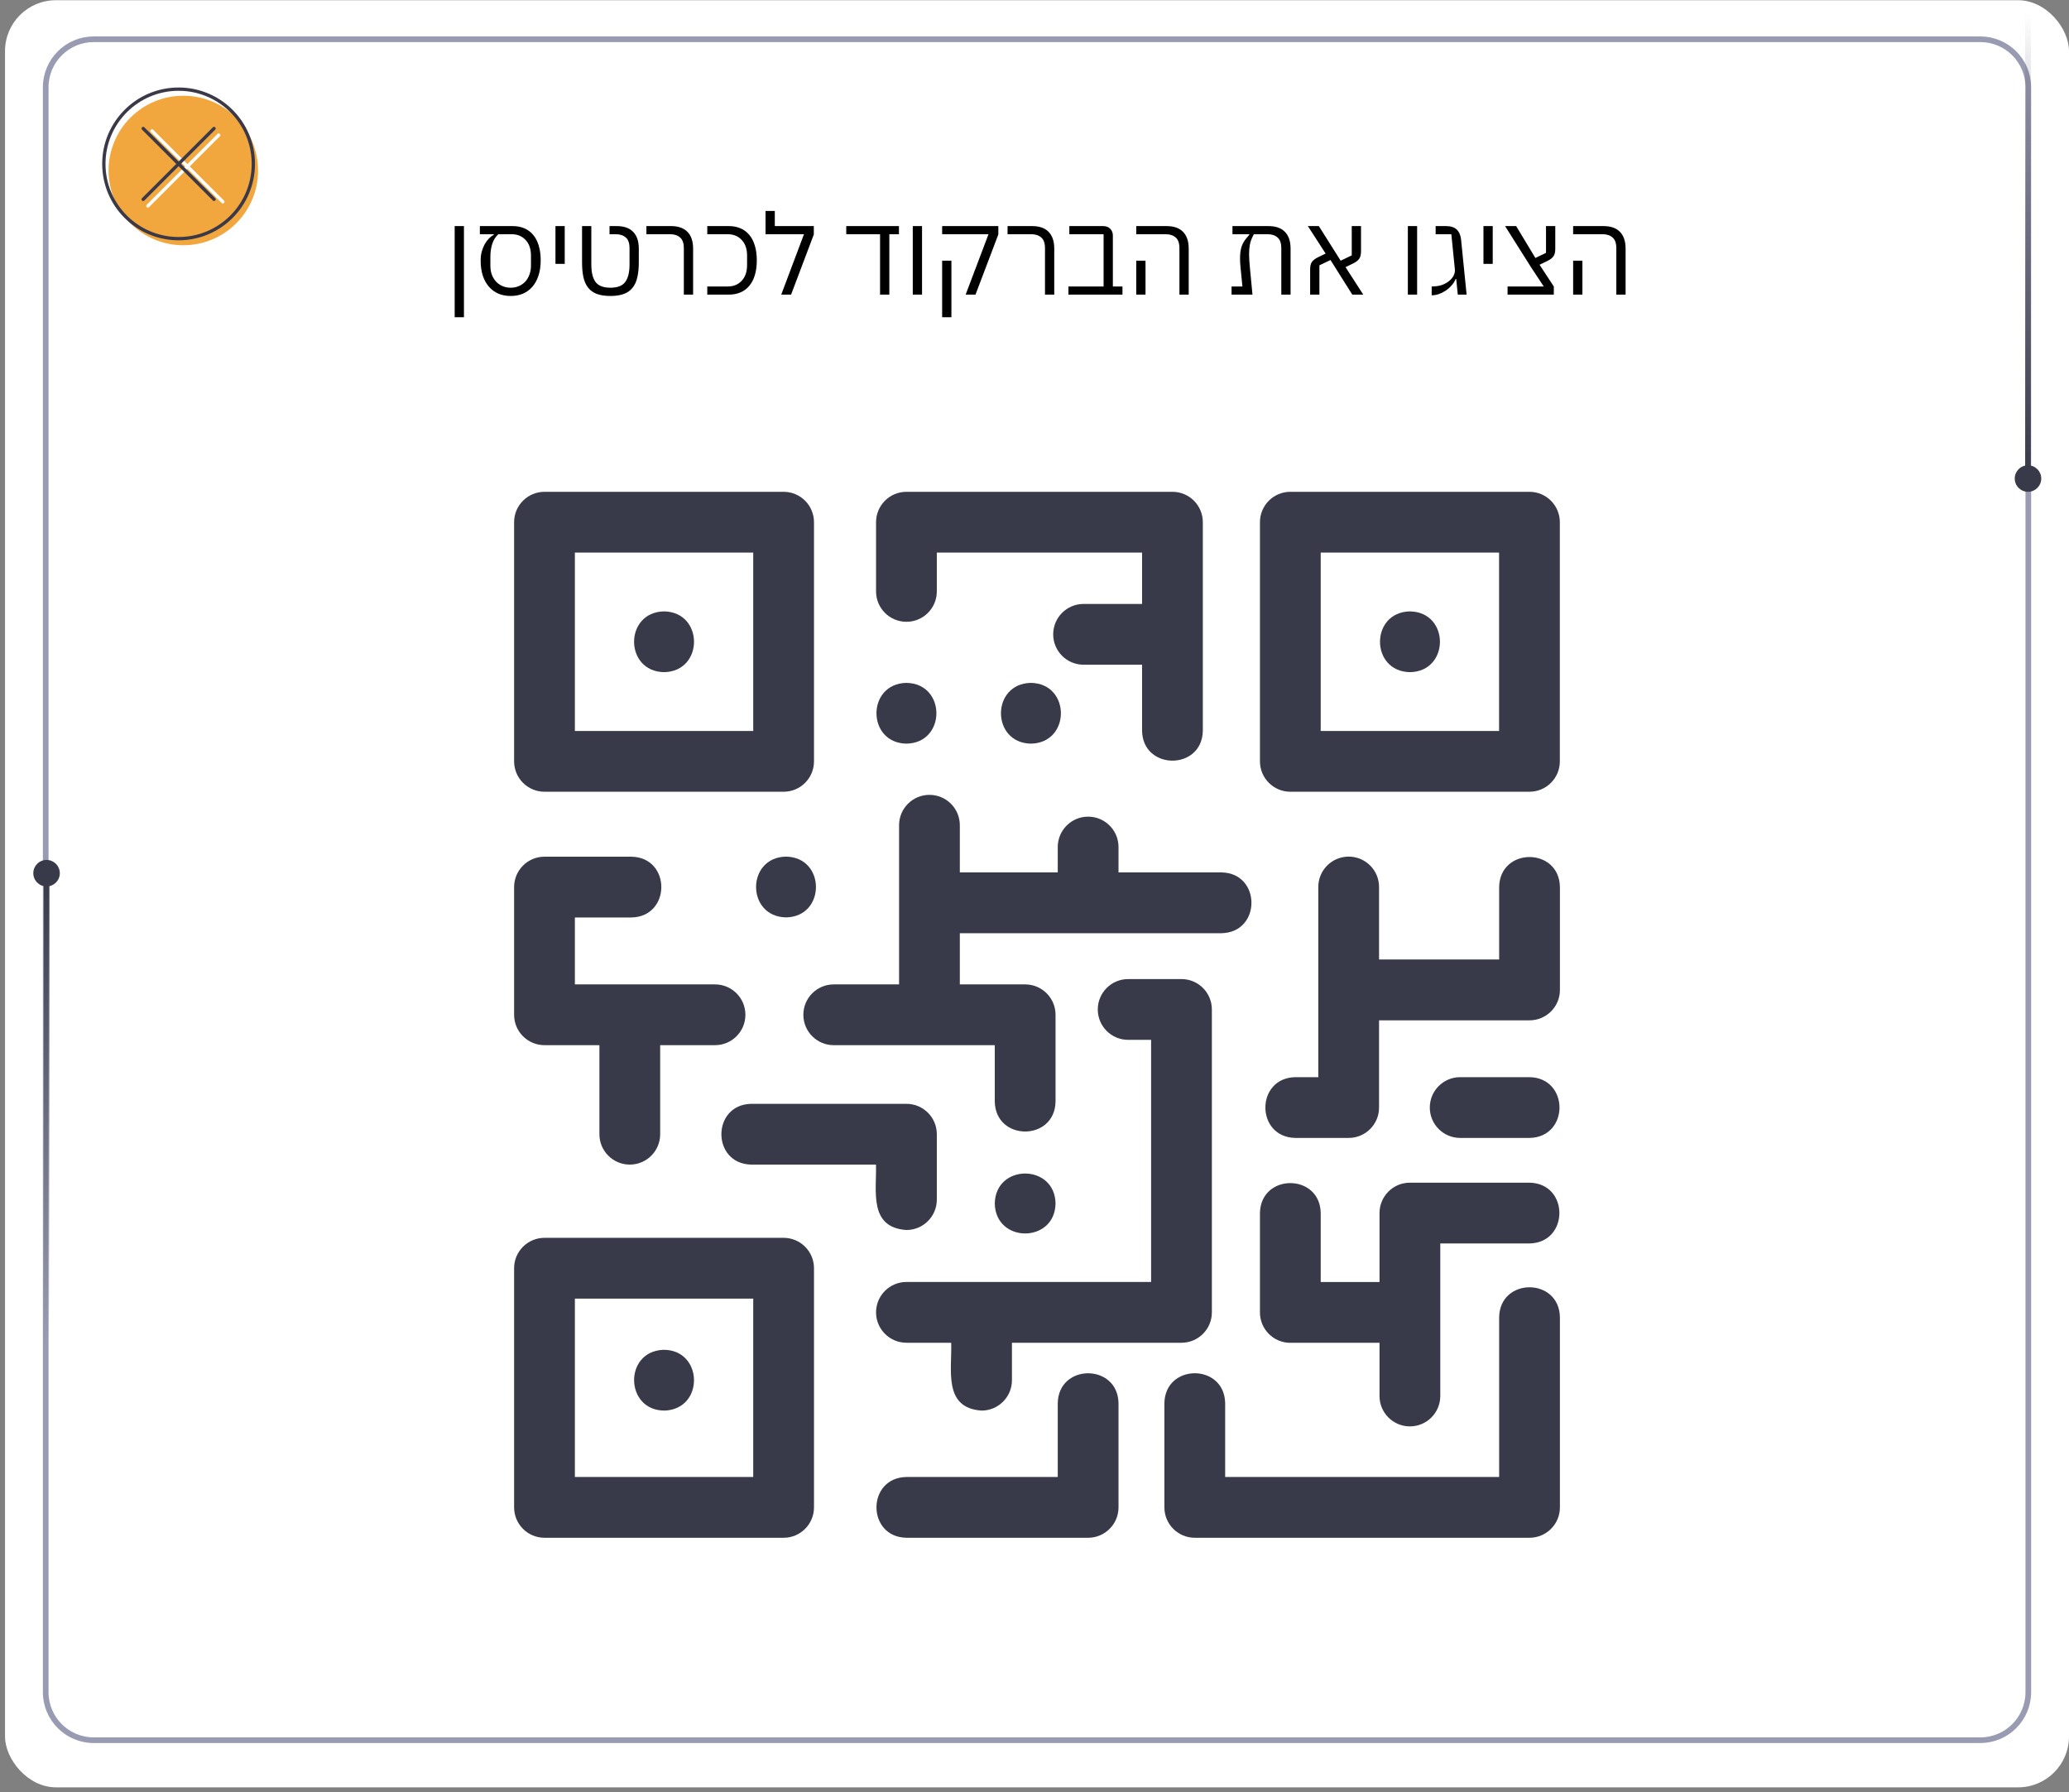 <svg width="366" height="317" viewBox="0 0 366 317" fill="none" xmlns="http://www.w3.org/2000/svg">
<rect x="0" y="0" width="366" height="317" fill="#808080" stroke="none"/>
<rect x="0.889" y="0.038" width="365.111" height="316.094" rx="9" fill="white"/>
<g clip-path="url(#clip0_699_5621)">
<path d="M96.319 140.037H138.619C141.588 140.037 143.993 137.632 143.993 134.662V92.363C143.993 89.393 141.588 86.988 138.619 86.988H96.319C93.35 86.988 90.944 89.393 90.944 92.363V134.662C90.944 137.632 93.35 140.037 96.319 140.037ZM101.694 97.737H133.244V129.287H101.694V97.737Z" fill="#383A49"/>
<path d="M96.319 271.988H138.619C141.588 271.988 143.993 269.582 143.993 266.613V224.313C143.993 221.344 141.588 218.938 138.619 218.938H96.319C93.35 218.938 90.944 221.344 90.944 224.313V266.613C90.944 269.582 93.35 271.988 96.319 271.988ZM101.694 229.688H133.244V261.238H101.694V229.688Z" fill="#383A49"/>
<path d="M228.257 140.037H270.556C273.526 140.037 275.931 137.632 275.931 134.662V92.363C275.931 89.393 273.526 86.988 270.556 86.988H228.257C225.287 86.988 222.882 89.393 222.882 92.363V134.662C222.882 137.632 225.287 140.037 228.257 140.037ZM233.631 97.737H265.181V129.287H233.631V97.737Z" fill="#383A49"/>
<path d="M96.319 184.862H106.034V200.611C106.034 203.58 108.439 205.985 111.409 205.985C114.378 205.985 116.784 203.58 116.784 200.611V184.862H126.485C129.455 184.862 131.86 182.457 131.86 179.488C131.86 176.518 129.455 174.113 126.485 174.113H101.694V162.275H111.691C118.745 162.154 118.759 151.646 111.691 151.525H96.319C93.35 151.525 90.944 153.931 90.944 156.9V179.488C90.944 182.457 93.35 184.862 96.319 184.862Z" fill="#383A49"/>
<path d="M142.112 179.488C142.112 182.457 144.518 184.863 147.487 184.863H175.973V194.833C176.094 201.901 186.602 201.901 186.723 194.833V179.488C186.723 176.518 184.318 174.113 181.348 174.113H169.792V165.057H216.083C223.137 164.936 223.151 154.428 216.083 154.307H197.862V149.819C197.862 146.85 195.457 144.444 192.487 144.444C189.518 144.444 187.113 146.85 187.113 149.819V154.307H169.792V145.963C169.792 142.993 167.387 140.588 164.418 140.588C161.448 140.588 159.043 142.993 159.043 145.963V174.113H147.487C144.518 174.113 142.112 176.518 142.112 179.488Z" fill="#383A49"/>
<path d="M160.346 217.555C163.316 217.555 165.721 215.149 165.721 212.18V200.611C165.721 197.641 163.316 195.236 160.346 195.236H132.908C125.854 195.357 125.84 205.864 132.908 205.985H154.958C155.093 210.675 153.641 217.084 160.333 217.555H160.346Z" fill="#383A49"/>
<path d="M160.346 109.978C163.316 109.978 165.721 107.573 165.721 104.604V97.737H202.028V106.821H191.681C188.712 106.821 186.307 109.226 186.307 112.196C186.307 115.165 188.712 117.57 191.681 117.57H202.028V129.247C202.135 136.288 212.657 136.315 212.777 129.247V92.363C212.777 89.393 210.372 86.988 207.403 86.988H160.346C157.377 86.988 154.972 89.393 154.972 92.363V104.604C154.972 107.573 157.377 109.978 160.346 109.978Z" fill="#383A49"/>
<path d="M275.945 156.887C275.824 149.819 265.316 149.819 265.195 156.887V169.706H243.951V156.887C243.951 153.917 241.546 151.512 238.576 151.512C235.607 151.512 233.202 153.917 233.202 156.887V190.52H229.144C222.076 190.641 222.076 201.148 229.144 201.269H238.576C241.546 201.269 243.951 198.864 243.951 195.894V180.469H270.57C273.539 180.469 275.945 178.064 275.945 175.094V156.9V156.887Z" fill="#383A49"/>
<path d="M214.376 232.12V178.547C214.376 175.578 211.971 173.172 209.002 173.172H199.569C196.599 173.172 194.194 175.578 194.194 178.547C194.194 181.517 196.599 183.922 199.569 183.922H203.627V226.746H160.346C157.377 226.746 154.972 229.151 154.972 232.12C154.972 235.09 157.377 237.495 160.346 237.495H168.261C168.436 242.225 166.783 249.037 173.636 249.494C176.605 249.494 179.01 247.089 179.01 244.119V237.495H209.002C211.971 237.495 214.376 235.09 214.376 232.12Z" fill="#383A49"/>
<path d="M160.346 271.988H192.487C195.457 271.988 197.862 269.582 197.862 266.613V248.191C197.741 241.136 187.234 241.123 187.113 248.191V261.238H160.346C153.278 261.359 153.278 271.867 160.346 271.988Z" fill="#383A49"/>
<path d="M211.353 271.988H270.569C273.539 271.988 275.944 269.583 275.944 266.613V232.98C275.823 225.926 265.316 225.913 265.195 232.98V261.238H216.728V248.191C216.607 241.123 206.099 241.123 205.978 248.191V266.613C205.978 269.583 208.383 271.988 211.353 271.988Z" fill="#383A49"/>
<path d="M228.257 237.495H244.032V246.915C244.032 249.884 246.437 252.289 249.406 252.289C252.376 252.289 254.781 249.884 254.781 246.915V219.933H270.556C277.611 219.812 277.624 209.305 270.556 209.184H249.406C246.437 209.184 244.032 211.589 244.032 214.558V226.759H233.631V214.558C233.51 207.491 223.003 207.491 222.882 214.558V232.134C222.882 235.103 225.287 237.509 228.257 237.509V237.495Z" fill="#383A49"/>
<path d="M270.569 190.52H258.302C255.332 190.52 252.927 192.925 252.927 195.894C252.927 198.864 255.332 201.269 258.302 201.269H270.569C277.637 201.148 277.637 190.64 270.569 190.52Z" fill="#383A49"/>
<path d="M117.469 108.138C110.401 108.259 110.401 118.766 117.469 118.887C124.537 118.766 124.537 108.259 117.469 108.138Z" fill="#383A49"/>
<path d="M117.321 238.745C110.267 239.054 110.549 249.561 117.617 249.494C124.671 249.172 124.389 238.664 117.321 238.745Z" fill="#383A49"/>
<path d="M249.42 108.138C242.352 108.259 242.352 118.766 249.42 118.887C256.488 118.766 256.488 108.259 249.42 108.138Z" fill="#383A49"/>
<path d="M139.048 151.512C131.981 151.633 131.981 162.141 139.048 162.262C146.103 162.141 146.103 151.633 139.048 151.512Z" fill="#383A49"/>
<path d="M186.723 212.865C186.602 205.797 176.095 205.797 175.974 212.865C176.095 219.933 186.602 219.933 186.723 212.865Z" fill="#383A49"/>
<path d="M160.346 120.782C153.278 120.903 153.278 131.41 160.346 131.531C167.414 131.41 167.414 120.903 160.346 120.782Z" fill="#383A49"/>
<path d="M182.369 120.782C175.301 120.903 175.301 131.41 182.369 131.531C189.437 131.41 189.437 120.903 182.369 120.782Z" fill="#383A49"/>
</g>
<path d="M8.086 15.443C8.086 10.748 11.892 6.943 16.586 6.943H350.303C354.997 6.943 358.803 10.748 358.803 15.443V299.297C358.803 303.991 354.997 307.797 350.303 307.797H16.586C11.892 307.797 8.086 303.991 8.086 299.297V157.37V15.443Z" stroke="#000740" stroke-opacity="0.4"/>
<path d="M8.236 154.443L8.236 236.818" stroke="url(#paint0_linear_699_5621)" stroke-width="1.006"/>
<path d="M8.235 156.787C9.53 156.788 10.58 155.739 10.581 154.445C10.582 153.15 9.533 152.1 8.238 152.099C6.943 152.098 5.892 153.147 5.891 154.441C5.89 155.736 6.939 156.786 8.235 156.787Z" fill="#383A49"/>
<path d="M358.746 84.642L358.746 2.267" stroke="url(#paint1_linear_699_5621)" stroke-width="1.006"/>
<path d="M358.748 82.298C357.453 82.297 356.402 83.346 356.401 84.64C356.4 85.935 357.449 86.985 358.744 86.986C360.039 86.987 361.09 85.938 361.091 84.644C361.092 83.349 360.043 82.299 358.748 82.298Z" fill="#383A49"/>
<path d="M80.431 39.989H82.071V56.109H80.431V39.989ZM84.887 39.989H90.687C91.447 39.989 92.127 40.116 92.727 40.369C93.34 40.623 93.86 41.003 94.287 41.509C94.727 42.016 95.06 42.649 95.287 43.409C95.527 44.156 95.647 45.036 95.647 46.049C95.647 47.076 95.513 47.983 95.247 48.769C94.993 49.543 94.633 50.196 94.167 50.729C93.7 51.263 93.14 51.669 92.487 51.949C91.847 52.216 91.133 52.349 90.347 52.349C89.56 52.349 88.84 52.216 88.187 51.949C87.533 51.669 86.973 51.263 86.507 50.729C86.04 50.196 85.673 49.543 85.407 48.769C85.153 47.983 85.027 47.076 85.027 46.049C85.027 45.489 85.093 44.963 85.227 44.469C85.373 43.976 85.553 43.536 85.767 43.149C85.993 42.763 86.247 42.429 86.527 42.149C86.807 41.869 87.08 41.663 87.347 41.529V41.429H84.887V39.989ZM90.347 50.889C90.867 50.889 91.34 50.796 91.767 50.609C92.207 50.423 92.587 50.163 92.907 49.829C93.227 49.483 93.473 49.069 93.647 48.589C93.833 48.109 93.927 47.576 93.927 46.989V45.229C93.927 44.029 93.607 43.096 92.967 42.429C92.34 41.763 91.527 41.429 90.527 41.429H88.147C87.64 41.909 87.28 42.489 87.067 43.169C86.853 43.849 86.747 44.583 86.747 45.369V46.989C86.747 47.576 86.833 48.109 87.007 48.589C87.193 49.069 87.447 49.483 87.767 49.829C88.087 50.163 88.467 50.423 88.907 50.609C89.347 50.796 89.827 50.889 90.347 50.889ZM98.259 39.989H99.899V46.669H98.259V39.989ZM107.983 52.349C107.037 52.349 106.237 52.229 105.583 51.989C104.943 51.749 104.43 51.383 104.043 50.889C103.657 50.396 103.377 49.776 103.203 49.029C103.043 48.283 102.963 47.403 102.963 46.389V39.989H104.603V46.789C104.603 48.163 104.85 49.189 105.343 49.869C105.85 50.549 106.73 50.889 107.983 50.889C109.237 50.889 110.11 50.549 110.603 49.869C111.11 49.189 111.363 48.163 111.363 46.789V43.909C111.363 43.016 111.143 42.383 110.703 42.009C110.263 41.623 109.69 41.429 108.983 41.429H107.823V39.989H109.083C110.377 39.989 111.35 40.329 112.003 41.009C112.67 41.689 113.003 42.676 113.003 43.969V46.389C113.003 47.403 112.917 48.283 112.743 49.029C112.583 49.776 112.303 50.396 111.903 50.889C111.517 51.383 111.003 51.749 110.363 51.989C109.723 52.229 108.93 52.349 107.983 52.349ZM120.969 43.909C120.969 43.016 120.749 42.383 120.309 42.009C119.869 41.623 119.295 41.429 118.589 41.429H114.349V39.989H118.689C119.982 39.989 120.955 40.329 121.609 41.009C122.275 41.689 122.609 42.676 122.609 43.969V52.109H120.969V43.909ZM125.116 50.669H128.756C129.756 50.669 130.569 50.336 131.196 49.669C131.836 49.003 132.156 48.069 132.156 46.869V45.229C132.156 44.029 131.836 43.096 131.196 42.429C130.569 41.763 129.756 41.429 128.756 41.429H125.116V39.989H128.916C129.676 39.989 130.356 40.116 130.956 40.369C131.569 40.623 132.089 41.003 132.516 41.509C132.956 42.016 133.289 42.649 133.516 43.409C133.756 44.156 133.876 45.036 133.876 46.049C133.876 47.063 133.756 47.949 133.516 48.709C133.289 49.456 132.956 50.083 132.516 50.589C132.089 51.096 131.569 51.476 130.956 51.729C130.356 51.983 129.676 52.109 128.916 52.109H125.116V50.669ZM142.221 41.429H135.421V37.309H137.061V39.989H143.961V41.469L139.941 52.109H138.201L142.221 41.429ZM155.68 41.429H149.7V39.989H159.02V41.429H157.32V52.109H155.68V41.429ZM161.467 39.989H163.107V52.109H161.467V39.989ZM174.862 41.429H166.662V39.989H176.602V41.469L172.562 52.109H170.822L174.862 41.429ZM166.662 46.109H168.302V56.109H166.662V46.109ZM184.855 43.909C184.855 43.016 184.635 42.383 184.195 42.009C183.755 41.623 183.182 41.429 182.475 41.429H178.235V39.989H182.575C183.869 39.989 184.842 40.329 185.495 41.009C186.162 41.689 186.495 42.676 186.495 43.969V52.109H184.855V43.909ZM189.003 50.669H195.223V41.429H189.163V39.989H195.123C195.683 39.989 196.109 40.149 196.403 40.469C196.709 40.776 196.863 41.176 196.863 41.669V50.669H198.563V52.109H189.003V50.669ZM208.638 43.909C208.638 43.016 208.418 42.383 207.978 42.009C207.538 41.623 206.964 41.429 206.258 41.429H200.998V39.989H206.358C207.651 39.989 208.624 40.329 209.278 41.009C209.944 41.689 210.278 42.676 210.278 43.969V52.109H208.638V43.909ZM200.998 46.109H202.638V52.109H200.998V46.109ZM217.859 50.669H219.779L219.439 47.209C219.412 46.943 219.392 46.683 219.379 46.429C219.365 46.176 219.359 45.936 219.359 45.709C219.359 44.949 219.439 44.289 219.599 43.729C219.772 43.169 220.052 42.656 220.439 42.189L220.999 41.529V41.429H218.019V39.989H224.379C225.672 39.989 226.645 40.329 227.299 41.009C227.965 41.689 228.299 42.676 228.299 43.969V52.109H226.659V43.909C226.659 43.016 226.439 42.383 225.999 42.009C225.559 41.623 224.985 41.429 224.279 41.429H221.799L221.619 41.789C221.365 42.283 221.192 42.783 221.099 43.289C221.005 43.796 220.959 44.349 220.959 44.949C220.959 45.296 220.972 45.663 220.999 46.049C221.025 46.436 221.059 46.849 221.099 47.289L221.559 52.109H217.859V50.669ZM231.759 47.649C231.759 47.076 231.859 46.643 232.059 46.349C232.273 46.043 232.633 45.763 233.139 45.509L234.499 44.849L231.359 39.989H233.299L237.159 46.109L239.119 45.169V39.989H240.759V44.449C240.759 45.023 240.653 45.463 240.439 45.769C240.239 46.063 239.886 46.336 239.379 46.589L238.019 47.249L241.159 52.109H239.219L235.359 45.989L233.399 46.929V52.109H231.759V47.649ZM249.045 39.989H250.685V52.109H249.045V39.989ZM257.6 49.349H257.5C257.327 49.776 257.08 50.163 256.76 50.509C256.453 50.856 256.1 51.163 255.7 51.429C255.313 51.683 254.907 51.883 254.48 52.029C254.067 52.163 253.66 52.229 253.26 52.229V50.669C253.94 50.669 254.54 50.583 255.06 50.409C255.58 50.223 256.013 49.983 256.36 49.689C256.72 49.396 256.987 49.069 257.16 48.709C257.333 48.349 257.4 47.989 257.36 47.629L256.74 41.429H253.96V39.989H255.82C256.647 39.989 257.273 40.196 257.7 40.609C258.127 41.023 258.38 41.616 258.46 42.389L259.44 52.109H257.88L257.6 49.349ZM262.419 39.989H264.059V46.669H262.419V39.989ZM266.684 50.669H273.084L270.864 47.309L266.244 39.989H268.204L271.604 45.629L273.484 44.729V39.989H275.124V44.009C275.124 44.583 275.017 45.023 274.804 45.329C274.604 45.623 274.25 45.896 273.744 46.149L272.344 46.829L274.864 50.669V52.109H266.684V50.669ZM285.923 43.909C285.923 43.016 285.703 42.383 285.263 42.009C284.823 41.623 284.25 41.429 283.543 41.429H278.283V39.989H283.643C284.936 39.989 285.91 40.329 286.563 41.009C287.23 41.689 287.563 42.676 287.563 43.969V52.109H285.923V43.909ZM278.283 46.109H279.923V52.109H278.283V46.109Z" fill="black"/>
<path d="M32.428 43.378C39.73 43.378 45.65 37.458 45.65 30.156C45.65 22.854 39.73 16.934 32.428 16.934C25.125 16.934 19.206 22.854 19.206 30.156C19.206 37.458 25.125 43.378 32.428 43.378Z" fill="#F1A73D"/>
<path d="M26.888 23.163L39.421 35.696" stroke="white" stroke-width="0.584" stroke-linecap="round" stroke-linejoin="round"/>
<path d="M38.691 23.892L26.158 36.425" stroke="white" stroke-width="0.584" stroke-linecap="round" stroke-linejoin="round"/>
<path d="M31.593 42.211C38.895 42.211 44.815 36.291 44.815 28.989C44.815 21.686 38.895 15.767 31.593 15.767C24.29 15.767 18.371 21.686 18.371 28.989C18.371 36.291 24.29 42.211 31.593 42.211Z" stroke="#3B3847" stroke-width="0.584" stroke-linecap="round" stroke-linejoin="round"/>
<path d="M25.329 22.725L37.862 35.258" stroke="#3B3847" stroke-width="0.584" stroke-linecap="round" stroke-linejoin="round"/>
<path d="M37.862 22.725L25.329 35.258" stroke="#3B3847" stroke-width="0.584" stroke-linecap="round" stroke-linejoin="round"/>
<defs>
<linearGradient id="paint0_linear_699_5621" x1="8.901" y1="236.814" x2="8.586" y2="154.779" gradientUnits="userSpaceOnUse">
<stop stop-color="#383A49" stop-opacity="0"/>
<stop offset="1" stop-color="#383A49"/>
</linearGradient>
<linearGradient id="paint1_linear_699_5621" x1="358.081" y1="2.271" x2="358.396" y2="84.306" gradientUnits="userSpaceOnUse">
<stop stop-color="#383A49" stop-opacity="0"/>
<stop offset="1" stop-color="#383A49"/>
</linearGradient>
<clipPath id="clip0_699_5621">
<rect width="185" height="185" fill="white" transform="translate(90.944 86.988)"/>
</clipPath>
</defs>
</svg>

